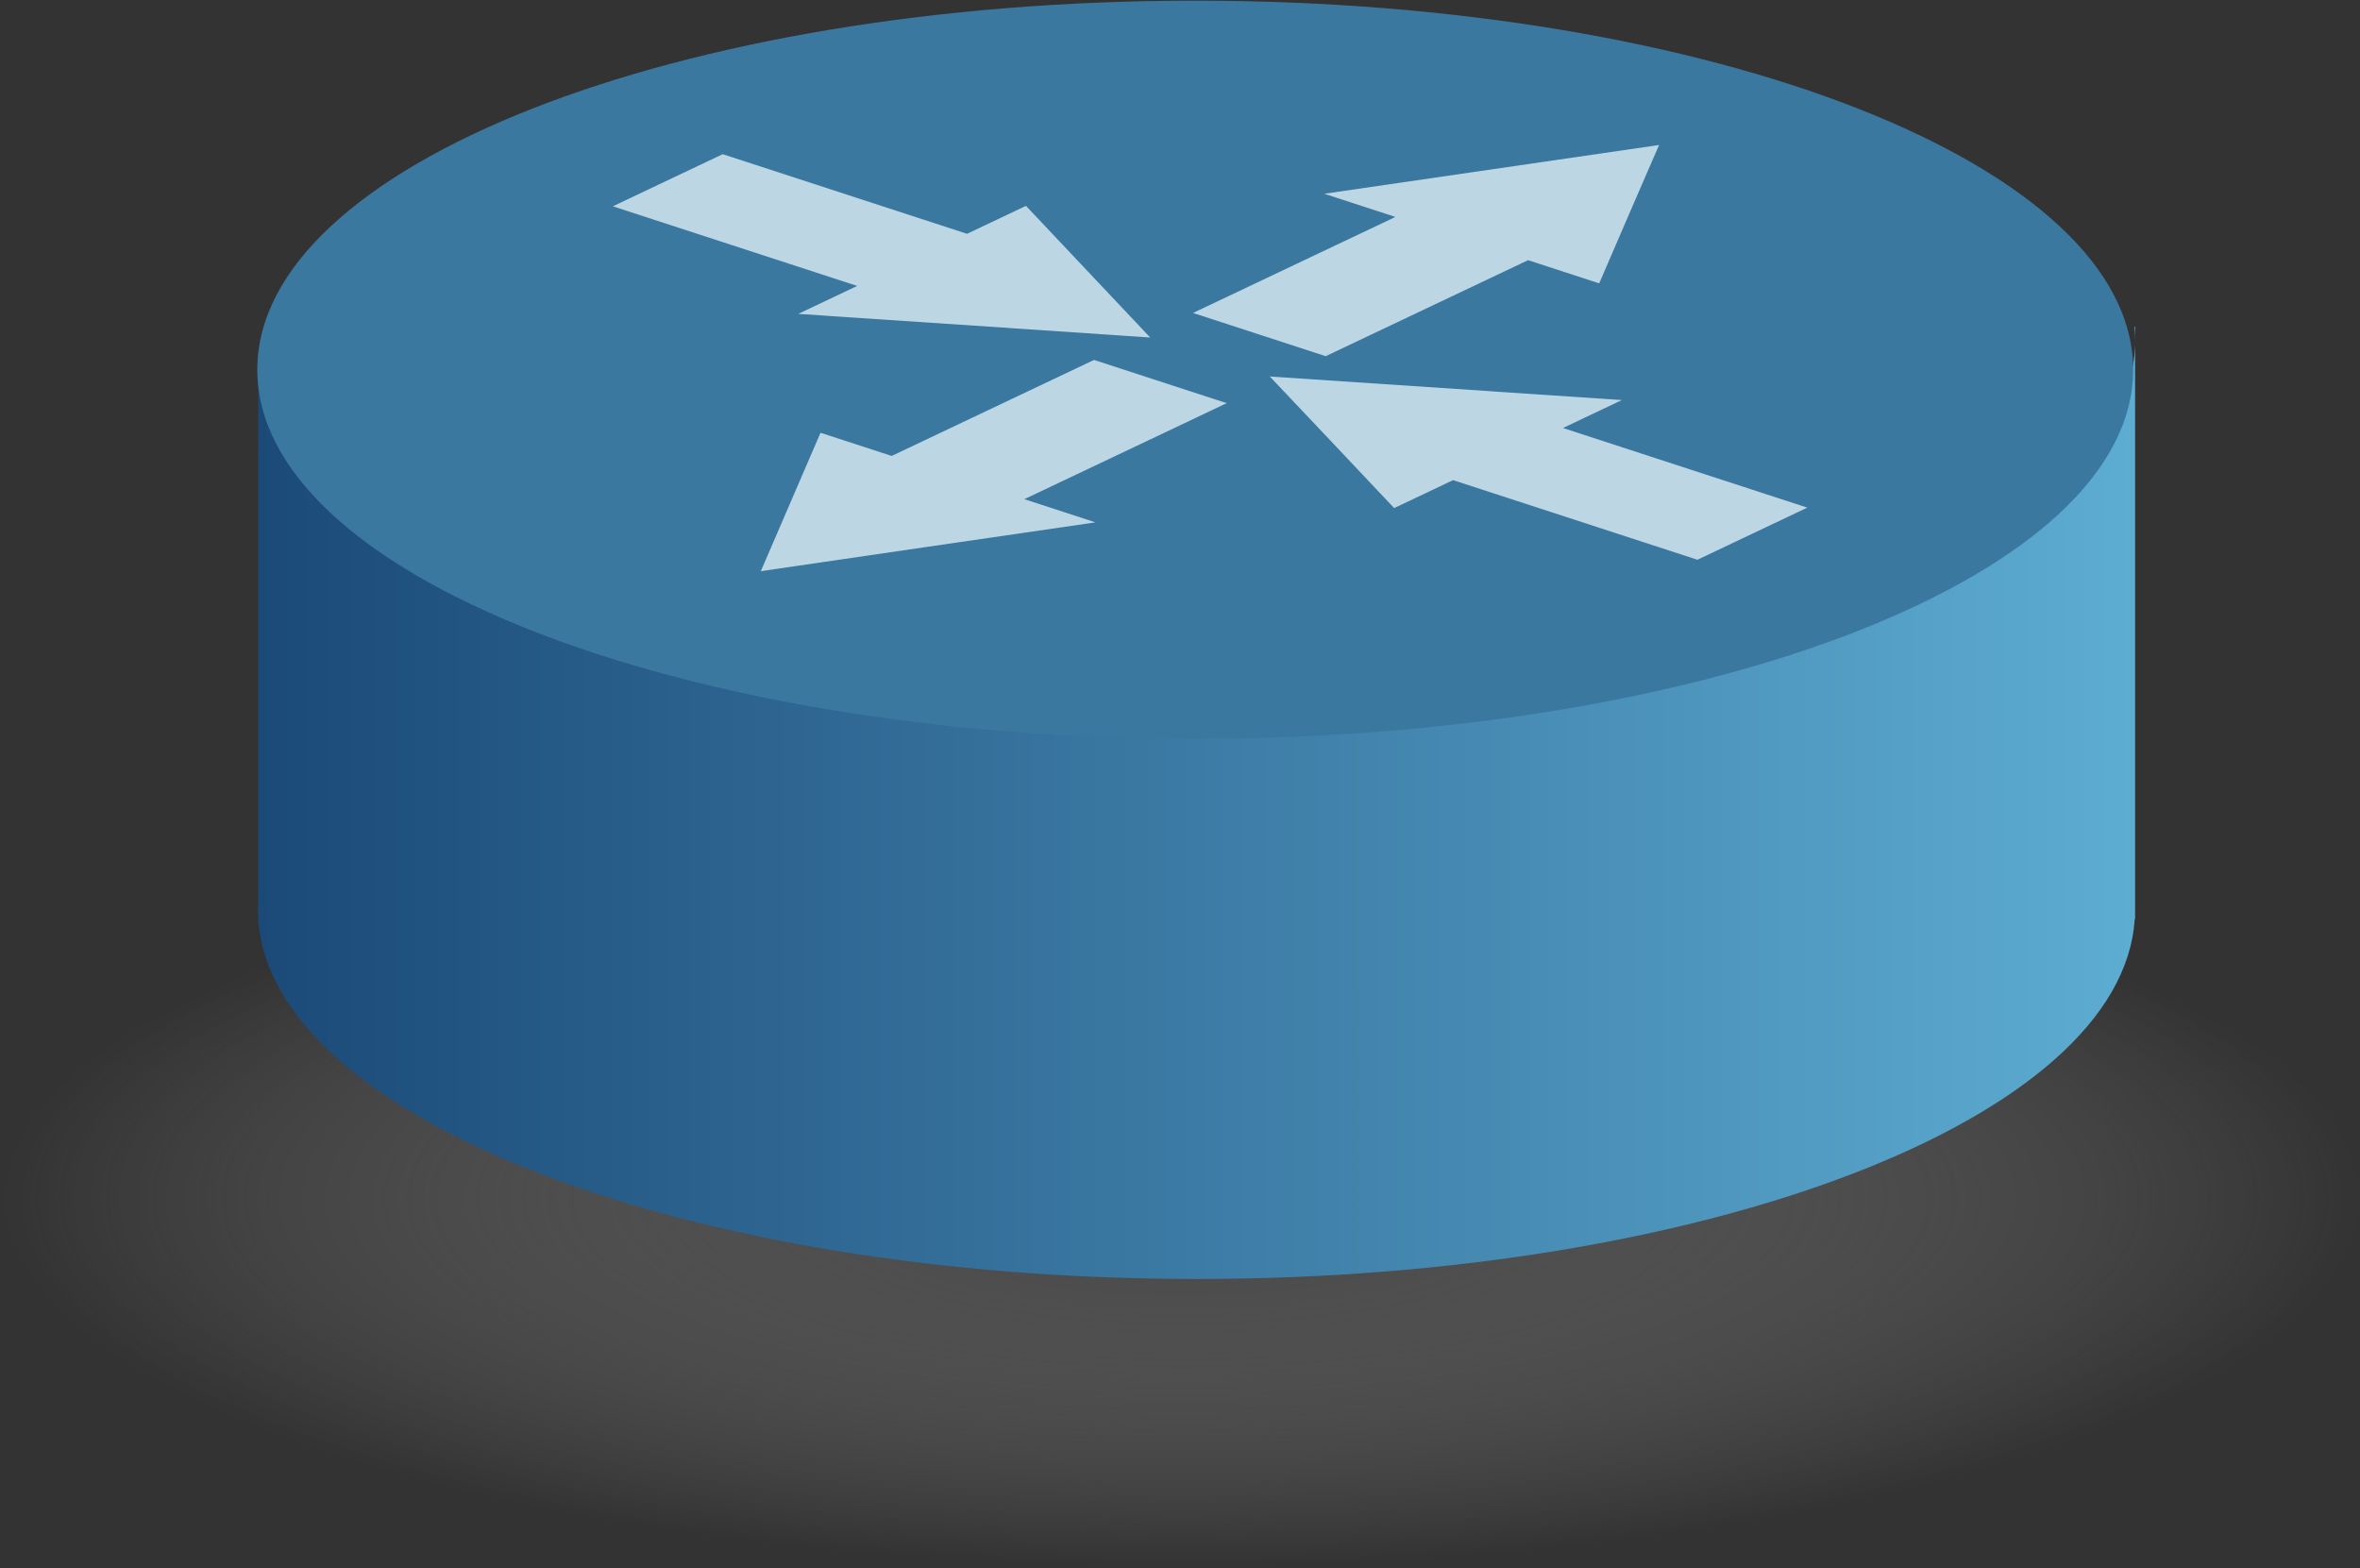<?xml version="1.0" encoding="UTF-8" standalone="no"?>
<!-- Created with Inkscape (http://www.inkscape.org/) -->

<svg
   xmlns:dc="http://purl.org/dc/elements/1.1/"
   xmlns:cc="http://creativecommons.org/ns#"
   xmlns:rdf="http://www.w3.org/1999/02/22-rdf-syntax-ns#"
   xmlns:svg="http://www.w3.org/2000/svg"
   xmlns="http://www.w3.org/2000/svg"
   xmlns:xlink="http://www.w3.org/1999/xlink"
   xmlns:sodipodi="http://sodipodi.sourceforge.net/DTD/sodipodi-0.dtd"
   xmlns:inkscape="http://www.inkscape.org/namespaces/inkscape"
   width="174.384"
   height="115.89"
   id="svg13653"
   sodipodi:version="0.32"
   inkscape:version="0.47 r22583"
   sodipodi:docname="juanjo_Router.svg"
   version="1.0">
  <rect width="100%" height="100%" fill="#333333" stroke="none"/>
  <defs
     id="defs13655">
    <inkscape:perspective
       sodipodi:type="inkscape:persp3d"
       inkscape:vp_x="0 : 99.931252 : 1"
       inkscape:vp_y="0 : 1000 : 0"
       inkscape:vp_z="199.10001 : 99.931252 : 1"
       inkscape:persp3d-origin="99.550003 : 66.620834 : 1"
       id="perspective27" />
    <linearGradient
       id="linearGradient12828">
      <stop
         id="stop12830"
         offset="0"
         style="stop-color:#484849;stop-opacity:1;" />
      <stop
         style="stop-color:#434344;stop-opacity:1;"
         offset="0"
         id="stop12862" />
      <stop
         id="stop12832"
         offset="1"
         style="stop-color:#8f8f90;stop-opacity:0;" />
    </linearGradient>
    <radialGradient
       inkscape:collect="always"
       xlink:href="#linearGradient12828"
       id="radialGradient13651"
       cx="328.571"
       cy="602.719"
       fx="328.571"
       fy="602.719"
       r="147.143"
       gradientTransform="matrix(1,0,0,0.177,0,495.927)"
       gradientUnits="userSpaceOnUse" />
    <linearGradient
       id="linearGradient12001">
      <stop
         style="stop-color:#1b4a78;stop-opacity:1;"
         offset="0"
         id="stop12003" />
      <stop
         style="stop-color:#5dacd1;stop-opacity:1;"
         offset="1"
         id="stop12005" />
    </linearGradient>
    <linearGradient
       inkscape:collect="always"
       xlink:href="#linearGradient12001"
       id="linearGradient13633"
       gradientUnits="userSpaceOnUse"
       gradientTransform="matrix(0.471,0,0,0.471,118.878,123.518)"
       x1="175.719"
       y1="737.016"
       x2="470.001"
       y2="737.016" />
    <radialGradient
       inkscape:collect="always"
       xlink:href="#linearGradient12828"
       id="radialGradient13688"
       gradientUnits="userSpaceOnUse"
       gradientTransform="matrix(1,0,0,0.177,0,495.927)"
       cx="328.571"
       cy="602.719"
       fx="328.571"
       fy="602.719"
       r="147.143" />
    <linearGradient
       inkscape:collect="always"
       xlink:href="#linearGradient12001"
       id="linearGradient13690"
       gradientUnits="userSpaceOnUse"
       gradientTransform="matrix(0.471,0,0,0.471,118.878,123.518)"
       x1="175.719"
       y1="737.016"
       x2="470.001"
       y2="737.016" />
  </defs>
  <sodipodi:namedview
     id="base"
     pagecolor="#ffffff"
     bordercolor="#666666"
     borderopacity="1.0"
     inkscape:pageopacity="0.0"
     inkscape:pageshadow="2"
     inkscape:zoom="1.4"
     inkscape:cx="288.98995"
     inkscape:cy="108.8557"
     inkscape:document-units="px"
     inkscape:current-layer="layer1"
     inkscape:window-width="1214"
     inkscape:window-height="744"
     inkscape:window-x="0"
     inkscape:window-y="0"
     showgrid="false"
     inkscape:window-maximized="1" />
  <g
     inkscape:label="Capa 1"
     inkscape:groupmode="layer"
     id="layer1"
     transform="translate(-14.058,-50.131)">
    <g
       id="g13678"
       transform="translate(-168.571,-361.428)">
      <path
         transform="matrix(0.593,0,0,1.046,75.121,-130.213)"
         d="m 475.714,602.719 c 0,14.399 -65.878,26.071 -147.143,26.071 -81.265,0 -147.143,-11.673 -147.143,-26.071 0,-14.399 65.878,-26.071 147.143,-26.071 81.265,0 147.143,11.673 147.143,26.071 z"
         sodipodi:ry="26.071428"
         sodipodi:rx="147.14285"
         sodipodi:cy="602.7193"
         sodipodi:cx="328.57144"
         id="path13641"
         style="fill:url(#radialGradient13688);fill-opacity:1;stroke:none"
         sodipodi:type="arc" />
      <path
         id="path13626"
         d="m 201.713,435.707 0,0.295 c 0.006,-0.098 0.021,-0.197 0.029,-0.295 l -0.029,0 z m 138.624,0 c 0.03,0.33 0.059,0.668 0.059,1.002 l 0,-1.002 -0.059,0 z m 0.059,1.002 c -10e-6,15.052 -31.075,27.262 -69.356,27.262 -37.683,10e-6 -68.376,-11.828 -69.326,-26.555 l 0,40.68 c -0.015,0.234 -0.015,0.457 -0.015,0.692 0,0.225 8.7e-4,0.453 0.015,0.678 0.912,14.741 31.619,26.599 69.326,26.599 37.708,0 68.415,-11.858 69.326,-26.599 l 0.029,0 0,-0.501 c 9.5e-4,-0.059 0,-0.118 0,-0.177 0,-0.059 9.4e-4,-0.118 0,-0.177 l 0,-41.902 z"
         style="fill:url(#linearGradient13690);fill-opacity:1;stroke:none" />
      <path
         transform="matrix(0.471,0,0,1.046,116.188,-191.566)"
         d="m 475.714,602.719 c 0,14.399 -65.878,26.071 -147.143,26.071 -81.265,0 -147.143,-11.673 -147.143,-26.071 0,-14.399 65.878,-26.071 147.143,-26.071 81.265,0 147.143,11.673 147.143,26.071 z"
         sodipodi:ry="26.071428"
         sodipodi:rx="147.14285"
         sodipodi:cy="602.7193"
         sodipodi:cx="328.57144"
         id="path11090"
         style="fill:#3a78a0;fill-opacity:1;stroke:none"
         sodipodi:type="arc" />
      <g
         transform="matrix(0.85,0.277,-0.704,0.334,443.203,133.228)"
         style="fill:#f2fdff;fill-opacity:0.712"
         id="g13565">
        <path
           style="fill:#f2fdff;fill-opacity:0.712;stroke:none"
           d="m 328.669,592.825 -5.979,10.353 -5.979,10.353 6.184,0 0,21.241 11.532,0 0,-21.241 6.184,0 -5.979,-10.353 -5.965,-10.353 z"
           id="path13507" />
        <path
           style="fill:#f2fdff;fill-opacity:0.712;stroke:none"
           d="m 328.669,687.11 -5.979,-10.353 -5.979,-10.353 6.184,0 0,-21.241 11.532,0 0,21.241 6.184,0 -5.979,10.353 -5.965,10.353 z"
           id="path13509" />
        <path
           style="fill:#f2fdff;fill-opacity:0.712;stroke:none"
           d="m 333.748,639.824 10.353,-5.979 10.353,-5.979 0,6.184 21.241,0 0,11.532 -21.241,0 0,6.184 -10.353,-5.979 -10.353,-5.965 z"
           id="path13511" />
        <path
           style="fill:#f2fdff;fill-opacity:0.712;stroke:none"
           d="m 323.357,639.824 -10.353,-5.979 -10.353,-5.979 0,6.184 -21.241,0 0,11.532 21.241,0 0,6.184 10.353,-5.979 10.353,-5.965 z"
           id="path13513" />
      </g>
    </g>
  </g>
</svg>
